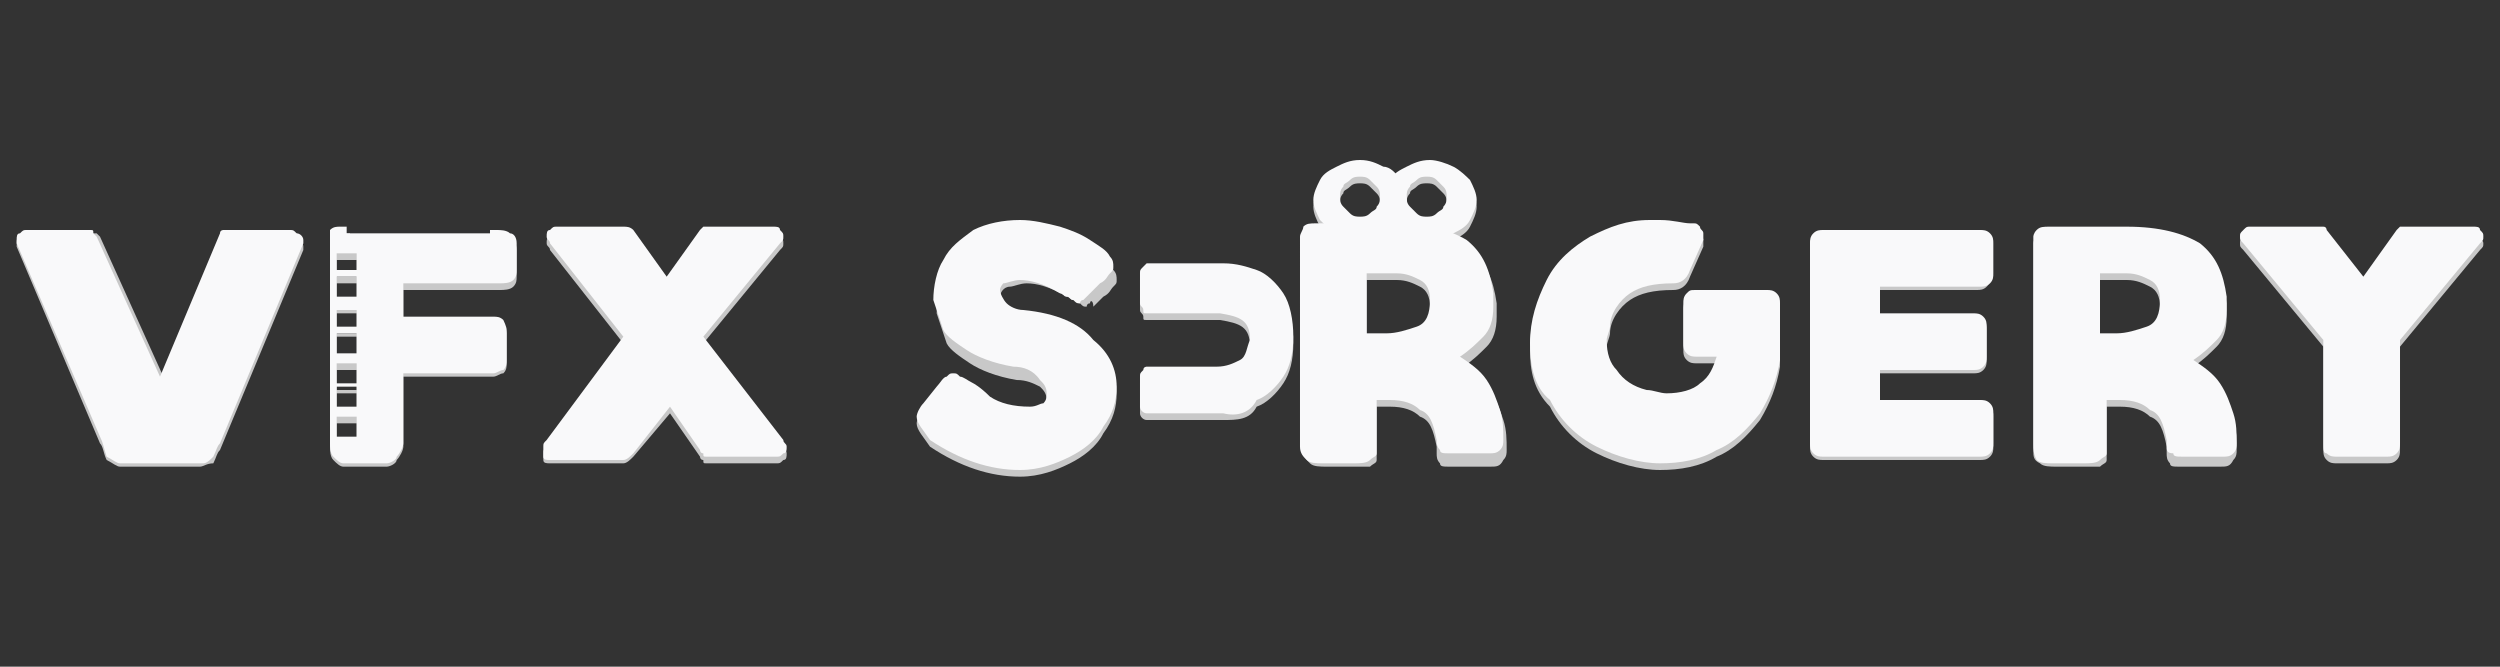 <?xml version="1.0" encoding="utf-8"?>
<!-- Generator: Adobe Illustrator 17.1.0, SVG Export Plug-In . SVG Version: 6.00 Build 0)  -->
<!DOCTYPE svg PUBLIC "-//W3C//DTD SVG 1.1//EN" "http://www.w3.org/Graphics/SVG/1.1/DTD/svg11.dtd">
<svg version="1.1" id="Layer_1" xmlns="http://www.w3.org/2000/svg" xmlns:xlink="http://www.w3.org/1999/xlink" x="0px" y="0px"
	 viewBox="0 0 75 20" enable-background="new 0 0 75 20" xml:space="preserve">
<rect x="0" y="0" width="75" height="20" fill="#333333" stroke="none"/>
<g id="exclude_box">
	<g>
		<g opacity="0.75">
			<path fill="#F9F9FA" d="M3,13.3L0.5,7.4c0,0,0-0.1,0-0.1c0-0.1,0-0.2,0.1-0.2C0.6,7,0.7,7,0.8,7h1.9C2.8,7,2.8,7,2.9,7
				c0,0,0.1,0.1,0.1,0.1l1.9,4.2l1.8-4.2c0-0.1,0.1-0.1,0.1-0.1c0,0,0.1,0,0.1,0h1.9c0.1,0,0.1,0,0.2,0.1C9,7.2,9.1,7.3,9.1,7.4
				c0,0.1,0,0.1,0,0.1l-2.5,6c-0.1,0.1-0.1,0.2-0.2,0.4C6.2,13.9,6.1,14,6,14H4.8H3.6c-0.1,0-0.2-0.1-0.4-0.2
				C3.1,13.6,3.1,13.4,3,13.3z"/>
			<path fill="#F9F9FA" d="M16.3,13.6c0-0.1,0-0.1,0.1-0.2l2.3-3.1l-2.2-2.8c0-0.1-0.1-0.1-0.1-0.2c0-0.1,0-0.2,0.1-0.2
				C16.6,7,16.6,7,16.7,7h2c0.1,0,0.2,0,0.3,0.1l1,1.4l1-1.4C21,7.1,21,7,21.1,7c0,0,0.1,0,0.1,0h2c0.1,0,0.2,0,0.2,0.1
				c0.1,0.1,0.1,0.1,0.1,0.2c0,0.1,0,0.1-0.1,0.2l-2.3,2.8l2.4,3.1c0,0.1,0.1,0.1,0.1,0.2c0,0.1,0,0.2-0.1,0.2
				c-0.1,0.1-0.1,0.1-0.2,0.1h-2.1c-0.1,0-0.1,0-0.1-0.1c-0.1,0-0.1-0.1-0.1-0.1l-0.9-1.3L19,13.7c-0.1,0.1-0.2,0.2-0.3,0.2h-2.2
				c-0.1,0-0.2,0-0.2-0.1C16.3,13.8,16.3,13.7,16.3,13.6z"/>
			<path fill="#F9F9FA" d="M27.5,12.7c0-0.1,0.1-0.3,0.2-0.4l0.4-0.5c0.1-0.1,0.2-0.3,0.3-0.3c0.1-0.1,0.1-0.1,0.2-0.1
				c0.1,0,0.1,0,0.2,0.1c0.1,0,0.2,0.1,0.4,0.2c0,0,0.2,0.1,0.5,0.4s0.7,0.3,1.2,0.3c0.2,0,0.3-0.1,0.4-0.1c0.1-0.1,0.1-0.2,0.1-0.3
				c0-0.2-0.1-0.3-0.2-0.4c-0.2-0.1-0.4-0.2-0.7-0.2h0c-0.6-0.1-1.1-0.3-1.4-0.5c-0.3-0.2-0.6-0.4-0.7-0.6c-0.1-0.3-0.2-0.6-0.3-0.9
				c0-0.4,0.1-0.9,0.3-1.2c0.2-0.4,0.5-0.6,0.9-0.9c0.4-0.2,0.9-0.3,1.4-0.3c0.4,0,0.8,0.1,1.2,0.2c0.3,0.1,0.6,0.2,0.9,0.4
				s0.5,0.3,0.6,0.5c0.1,0.1,0.1,0.2,0.1,0.3c0,0.1,0,0.1-0.1,0.2c-0.1,0.1-0.1,0.2-0.3,0.3l-0.3,0.3C32.8,9,32.7,9,32.7,9.1
				c-0.1,0-0.1,0.1-0.1,0.1c-0.1,0-0.1,0-0.2-0.1c-0.1,0-0.1-0.1-0.2-0.1c-0.1,0-0.1-0.1-0.2-0.1c-0.5-0.3-0.9-0.4-1.2-0.4
				c-0.2,0-0.4,0.1-0.5,0.1C30.1,8.6,30,8.8,30,8.9s0.1,0.3,0.2,0.4c0.1,0.1,0.3,0.2,0.5,0.2c1,0.1,1.7,0.4,2.1,0.9
				c0.5,0.4,0.7,0.9,0.7,1.4c0,0.4-0.1,0.8-0.4,1.2c-0.2,0.4-0.6,0.7-1,0.9c-0.4,0.2-0.9,0.4-1.5,0.4c-0.9,0-1.8-0.3-2.7-0.9
				C27.7,13.1,27.5,12.9,27.5,12.7z"/>
			<path fill="#F9F9FA" d="M36.7,12.6l-2.3,0c-0.1,0-0.2-0.1-0.2-0.2l0-0.9c0-0.1,0-0.1,0.1-0.2c0-0.1,0.1-0.1,0.1-0.1h2.1
				c0.3,0,0.5-0.1,0.7-0.2c0.2-0.1,0.2-0.4,0.3-0.6c0-0.6-0.3-0.7-0.9-0.8l-2.2,0c-0.1,0-0.1,0-0.1-0.1c0-0.1-0.1-0.1-0.1-0.2l0-0.9
				c0-0.1,0-0.1,0.1-0.2c0,0,0.1-0.1,0.1-0.1l1,0c0.6,0,1,0,1.1,0c0.1,0,0.2,0,0.2,0c0.4,0,0.7,0.1,1,0.2c0.3,0.1,0.6,0.4,0.8,0.7
				c0.2,0.3,0.3,0.8,0.3,1.3c0,0.5-0.1,0.9-0.3,1.2c-0.2,0.3-0.5,0.6-0.8,0.7C37.5,12.6,37.1,12.6,36.7,12.6z"/>
			<path fill="#F9F9FA" d="M43.1,13.4c-0.1-0.5-0.2-0.8-0.5-0.9c-0.2-0.2-0.5-0.3-0.9-0.3c-0.1,0-0.1,0-0.2,0c-0.1,0-0.1,0-0.2,0
				l0,0v1.3c0,0.1,0,0.2,0,0.3c0,0.1-0.1,0.1-0.2,0.2C41.1,14,41,14,40.7,14h-0.9c-0.2,0-0.4,0-0.5-0.1c-0.1-0.1-0.2-0.2-0.2-0.4
				l0-2.7V7.3c0-0.1,0.1-0.2,0.1-0.3C39.4,7,39.5,7,39.6,7h2.3c1,0,1.7,0.2,2.2,0.5c0.5,0.4,0.7,0.9,0.8,1.6c0,0.1,0,0.1,0,0.1
				c0,0,0,0.1,0,0.1v0.2c0,0.4-0.1,0.7-0.3,0.9c-0.2,0.2-0.4,0.4-0.7,0.6l0,0c0.3,0.2,0.6,0.4,0.8,0.7c0.2,0.3,0.3,0.6,0.4,0.9
				c0.1,0.3,0.1,0.6,0.1,0.9c0,0.1,0,0.2-0.1,0.3C45,14,44.9,14,44.7,14h-1.2c-0.2,0-0.3,0-0.3-0.1c-0.1-0.1-0.1-0.2-0.1-0.3
				C43.1,13.5,43.1,13.4,43.1,13.4z M41.6,10.2c0.3,0,0.6-0.1,0.9-0.2c0.3-0.1,0.4-0.4,0.4-0.8c0-0.3-0.1-0.5-0.3-0.6
				c-0.2-0.1-0.4-0.2-0.7-0.2H41v0.1v1.7h0.1h0H41.6z"/>
			<path fill="#F9F9FA" d="M45.9,10.5c0-0.7,0.2-1.3,0.5-1.9c0.3-0.6,0.8-1,1.3-1.3c0.6-0.3,1.1-0.5,1.8-0.5c0.1,0,0.2,0,0.3,0
				c0.4,0,0.7,0.1,0.9,0.1l0.1,0c0.1,0,0.1,0,0.2,0.1c0,0.1,0.1,0.1,0.1,0.2c0,0.1,0,0.1,0,0.2l-0.4,0.9c-0.1,0.3-0.3,0.4-0.5,0.4
				c-0.6,0-1,0.1-1.3,0.3c-0.3,0.2-0.6,0.6-0.6,1c0,0.1-0.1,0.3-0.1,0.4c0,0.4,0.1,0.7,0.3,0.9c0.2,0.3,0.5,0.5,0.9,0.6
				c0.2,0,0.4,0.1,0.6,0.1c0.4,0,0.8-0.1,1-0.3c0.3-0.2,0.4-0.5,0.5-0.8h-0.6c-0.1,0-0.2,0-0.3-0.1c-0.1-0.1-0.1-0.2-0.1-0.3V9.3
				c0-0.1,0-0.2,0.1-0.3c0.1-0.1,0.1-0.1,0.3-0.1H53c0.1,0,0.2,0,0.3,0.1c0.1,0.1,0.1,0.2,0.1,0.3l0,0.7c0,0.1,0,0.2,0,0.4
				c0,0.2,0,0.4,0,0.6c-0.1,0.6-0.3,1.1-0.6,1.6c-0.4,0.5-0.8,0.9-1.3,1.1c-0.5,0.3-1.1,0.4-1.7,0.4c-0.6,0-1.3-0.2-1.9-0.5
				c-0.6-0.3-1.1-0.8-1.4-1.4C46,11.7,45.9,11.1,45.9,10.5z"/>
			<path fill="#F9F9FA" d="M56.4,8.7v0.8h2.8c0.1,0,0.2,0,0.3,0.1c0.1,0.1,0.1,0.2,0.1,0.3v0.9c0,0.1,0,0.2-0.1,0.3
				s-0.2,0.1-0.3,0.1h-2.8v0.9h3c0.1,0,0.2,0,0.3,0.1c0.1,0.1,0.1,0.2,0.1,0.3v0.9c0,0.1,0,0.2-0.1,0.3c-0.1,0.1-0.2,0.1-0.3,0.1
				h-4.7c-0.1,0-0.2,0-0.3-0.1c-0.1-0.1-0.1-0.2-0.1-0.3v0v-0.8V8.3V7.4c0-0.1,0-0.2,0.1-0.3C54.4,7,54.5,7,54.6,7h4.7
				c0.1,0,0.2,0,0.3,0.1c0.1,0.1,0.1,0.2,0.1,0.3v0.9c0,0.1,0,0.2-0.1,0.3s-0.2,0.1-0.3,0.1L56.4,8.7L56.4,8.7z"/>
			<path fill="#F9F9FA" d="M65,13.4c-0.1-0.5-0.2-0.8-0.5-0.9c-0.2-0.2-0.5-0.3-0.9-0.3c-0.1,0-0.1,0-0.2,0c-0.1,0-0.1,0-0.2,0l0,0
				v1.3c0,0.1,0,0.2,0,0.3c0,0.1-0.1,0.1-0.2,0.2C63,14,62.8,14,62.6,14h-0.9c-0.2,0-0.4,0-0.5-0.1C61,13.8,61,13.7,61,13.5l0-2.7
				V7.3c0-0.1,0.1-0.2,0.1-0.3C61.2,7,61.4,7,61.5,7h2.3c1,0,1.7,0.2,2.2,0.5c0.5,0.4,0.7,0.9,0.8,1.6c0,0.1,0,0.1,0,0.1
				c0,0,0,0.1,0,0.1v0.2c0,0.4-0.1,0.7-0.3,0.9c-0.2,0.2-0.4,0.4-0.7,0.6l0,0c0.3,0.2,0.6,0.4,0.8,0.7c0.2,0.3,0.3,0.6,0.4,0.9
				c0.1,0.3,0.1,0.6,0.1,0.9c0,0.1,0,0.2-0.1,0.3C66.9,14,66.8,14,66.6,14h-1.2c-0.2,0-0.3,0-0.3-0.1C65,13.8,65,13.7,65,13.6
				C65,13.5,65,13.4,65,13.4z M63.5,10.2c0.3,0,0.6-0.1,0.9-0.2c0.3-0.1,0.4-0.4,0.4-0.8c0-0.3-0.1-0.5-0.3-0.6
				c-0.2-0.1-0.4-0.2-0.7-0.2h-0.8v0.1v1.7H63h0H63.5z"/>
			<path fill="#F9F9FA" d="M69.7,13.5l0-3.1l-2.4-2.9c-0.1-0.1-0.1-0.1-0.1-0.2c0-0.1,0-0.1,0.1-0.2C67.3,7,67.4,7,67.5,7l2,0
				c0.1,0,0.1,0,0.2,0c0.1,0,0.1,0.1,0.1,0.1l1.1,1.4l1-1.4c0,0,0.1-0.1,0.1-0.1c0.1,0,0.1,0,0.2,0l2,0c0.1,0,0.2,0,0.2,0.1
				s0.1,0.1,0.1,0.2c0,0.1,0,0.1-0.1,0.2l-2.4,2.9l0,3.1c0,0.1,0,0.2-0.1,0.3c-0.1,0.1-0.2,0.1-0.3,0.1h-1.5c-0.1,0-0.2,0-0.3-0.1
				C69.7,13.7,69.7,13.6,69.7,13.5z"/>
			<path fill="#F9F9FA" d="M39.4,6.2c0-0.2,0.1-0.4,0.2-0.6c0.1-0.2,0.3-0.3,0.5-0.4c0.2-0.1,0.4-0.2,0.7-0.2s0.5,0.1,0.7,0.2
				c0.2,0.1,0.4,0.3,0.5,0.4c0.1,0.2,0.2,0.4,0.2,0.6c0,0.2-0.1,0.4-0.2,0.6c-0.1,0.2-0.3,0.3-0.5,0.4c-0.2,0.1-0.4,0.2-0.7,0.2
				s-0.5-0.1-0.7-0.2c-0.2-0.1-0.4-0.3-0.5-0.4C39.5,6.6,39.4,6.4,39.4,6.2z M41.4,6.1c0-0.1,0-0.2-0.1-0.3
				c-0.1-0.1-0.1-0.1-0.2-0.2c-0.1-0.1-0.2-0.1-0.3-0.1c-0.1,0-0.2,0-0.3,0.1s-0.2,0.1-0.2,0.2c-0.1,0.1-0.1,0.2-0.1,0.3
				s0,0.2,0.1,0.3c0.1,0.1,0.1,0.1,0.2,0.2c0.1,0.1,0.2,0.1,0.3,0.1c0.1,0,0.2,0,0.3-0.1c0.1-0.1,0.2-0.1,0.2-0.2
				C41.4,6.3,41.4,6.2,41.4,6.1z"/>
			<path fill="#F9F9FA" d="M41.5,6.2c0-0.2,0.1-0.4,0.2-0.6c0.1-0.2,0.3-0.3,0.5-0.4c0.2-0.1,0.4-0.2,0.7-0.2c0.2,0,0.5,0.1,0.7,0.2
				c0.2,0.1,0.4,0.3,0.5,0.4c0.1,0.2,0.2,0.4,0.2,0.6c0,0.2-0.1,0.4-0.2,0.6c-0.1,0.2-0.3,0.3-0.5,0.4c-0.2,0.1-0.4,0.2-0.7,0.2
				c-0.2,0-0.5-0.1-0.7-0.2c-0.2-0.1-0.4-0.3-0.5-0.4C41.5,6.6,41.5,6.4,41.5,6.2z M43.4,6.1c0-0.1,0-0.2-0.1-0.3
				c-0.1-0.1-0.1-0.1-0.2-0.2c-0.1-0.1-0.2-0.1-0.3-0.1c-0.1,0-0.2,0-0.3,0.1s-0.2,0.1-0.2,0.2c-0.1,0.1-0.1,0.2-0.1,0.3
				s0,0.2,0.1,0.3c0.1,0.1,0.1,0.1,0.2,0.2c0.1,0.1,0.2,0.1,0.3,0.1c0.1,0,0.2,0,0.3-0.1c0.1-0.1,0.2-0.1,0.2-0.2
				C43.4,6.3,43.4,6.2,43.4,6.1z"/>
			<line fill="#F9F9FA" x1="9.9" y1="9.3" x2="9.9" y2="9.3"/>
			<path fill="#F9F9FA" d="M9.9,9.2"/>
			<path fill="#F9F9FA" d="M9.9,9.3"/>
			<path fill="#F9F9FA" d="M15.3,7.1C15.2,7.1,15.1,7,15,7h-0.2l0,0v0.2h-4.3V7h-0.2c-0.1,0-0.2,0-0.3,0.1C9.9,7.2,9.9,7.3,9.9,7.4
				v0v0.4v0v0.6v0.2v0.1v4.7c0,0.1,0,0.3,0.1,0.4c0.1,0.1,0.2,0.2,0.3,0.2h1.3c0.1,0,0.3-0.1,0.3-0.2c0.1-0.1,0.2-0.3,0.2-0.4v-2.1
				h2.7c0.1,0,0.2-0.1,0.3-0.1c0.1-0.1,0.1-0.2,0.1-0.3v-0.9c0-0.1-0.1-0.3-0.1-0.3c-0.1-0.1-0.2-0.1-0.3-0.1h-2.7V8.7H15
				c0.1,0,0.3,0,0.4-0.1c0.1-0.1,0.1-0.2,0.1-0.3V7.5C15.5,7.3,15.4,7.2,15.3,7.1z M10.7,13.3h-0.6v-0.6h0.6V13.3z M10.7,12.4h-0.6
				v-0.6h0.6V12.4z M10.7,11.7h-0.6v-0.6h0.6V11.7z M10.7,10.7h-0.6v-0.6h0.6V10.7z M10.7,10h-0.6V9.4h0.6V10z M10.7,9.1h-0.6V8.5
				h0.6V9.1z M10.7,8.3h-0.6V7.8h0.6V8.3z"/>
		</g>
		<g>
			<g>
				<g>
					<path fill="#F9F9FA" d="M3,13.1L0.5,7.3c0,0,0-0.1,0-0.1c0-0.1,0-0.2,0.1-0.2c0.1-0.1,0.1-0.1,0.2-0.1h1.9c0.1,0,0.1,0,0.1,0.1
						c0,0,0.1,0.1,0.1,0.1l1.9,4.2L6.6,7c0-0.1,0.1-0.1,0.1-0.1c0,0,0.1,0,0.1,0h1.9c0.1,0,0.1,0,0.2,0.1C9,7,9.1,7.1,9.1,7.2
						c0,0.1,0,0.1,0,0.1l-2.5,6c-0.1,0.1-0.1,0.2-0.2,0.4c-0.1,0.1-0.2,0.2-0.3,0.2H4.8H3.6c-0.1,0-0.2-0.1-0.4-0.2
						C3.1,13.4,3.1,13.3,3,13.1z"/>
					<path fill="#F9F9FA" d="M16.3,13.4c0-0.1,0-0.1,0.1-0.2l2.3-3.1l-2.2-2.8c0-0.1-0.1-0.1-0.1-0.2c0-0.1,0-0.2,0.1-0.2
						c0.1-0.1,0.1-0.1,0.2-0.1h2c0.1,0,0.2,0,0.3,0.1l1,1.4l1-1.4c0,0,0.1-0.1,0.1-0.1c0,0,0.1,0,0.1,0h2c0.1,0,0.2,0,0.2,0.1
						C23.5,7,23.5,7,23.5,7.1c0,0.1,0,0.1-0.1,0.2l-2.3,2.8l2.4,3.1c0,0.1,0.1,0.1,0.1,0.2c0,0.1,0,0.2-0.1,0.2
						c-0.1,0.1-0.1,0.1-0.2,0.1h-2.1c-0.1,0-0.1,0-0.1-0.1c-0.1,0-0.1-0.1-0.1-0.1l-0.9-1.3L19,13.6c-0.1,0.1-0.2,0.2-0.3,0.2h-2.2
						c-0.1,0-0.2,0-0.2-0.1C16.3,13.6,16.3,13.5,16.3,13.4z"/>
					<path fill="#F9F9FA" d="M27.5,12.5c0-0.1,0.1-0.3,0.2-0.4l0.4-0.5c0.1-0.1,0.2-0.3,0.3-0.3c0.1-0.1,0.1-0.1,0.2-0.1
						c0.1,0,0.1,0,0.2,0.1c0.1,0,0.2,0.1,0.4,0.2c0,0,0.2,0.1,0.5,0.4c0.3,0.2,0.7,0.3,1.2,0.3c0.2,0,0.3-0.1,0.4-0.1
						c0.1-0.1,0.1-0.2,0.1-0.3c0-0.2-0.1-0.3-0.2-0.4C31,11.1,30.7,11,30.4,11h0c-0.6-0.1-1.1-0.3-1.4-0.5c-0.3-0.2-0.6-0.4-0.7-0.6
						c-0.1-0.3-0.2-0.6-0.3-0.9c0-0.4,0.1-0.9,0.3-1.2c0.2-0.4,0.5-0.6,0.9-0.9c0.4-0.2,0.9-0.3,1.4-0.3c0.4,0,0.8,0.1,1.2,0.2
						c0.3,0.1,0.6,0.2,0.9,0.4s0.5,0.3,0.6,0.5c0.1,0.1,0.1,0.2,0.1,0.3c0,0.1,0,0.1-0.1,0.2c-0.1,0.1-0.1,0.2-0.3,0.3l-0.3,0.3
						c-0.1,0.1-0.2,0.2-0.2,0.2c-0.1,0-0.1,0.1-0.1,0.1c-0.1,0-0.1,0-0.2-0.1c-0.1,0-0.1-0.1-0.2-0.1c-0.1,0-0.1-0.1-0.2-0.1
						c-0.5-0.3-0.9-0.4-1.2-0.4c-0.2,0-0.4,0.1-0.5,0.1C30.1,8.5,30,8.6,30,8.7c0,0.1,0.1,0.3,0.2,0.4c0.1,0.1,0.3,0.2,0.5,0.2
						c1,0.1,1.7,0.4,2.1,0.9c0.5,0.4,0.7,0.9,0.7,1.4c0,0.4-0.1,0.8-0.4,1.2c-0.2,0.4-0.6,0.7-1,0.9c-0.4,0.2-0.9,0.4-1.5,0.4
						c-0.9,0-1.8-0.3-2.7-0.9C27.7,12.9,27.5,12.7,27.5,12.5z"/>
					<path fill="#F9F9FA" d="M36.7,12.4l-2.3,0c-0.1,0-0.2-0.1-0.2-0.2l0-0.9c0-0.1,0-0.1,0.1-0.2c0-0.1,0.1-0.1,0.1-0.1h2.1
						c0.3,0,0.5-0.1,0.7-0.2c0.2-0.1,0.2-0.4,0.3-0.6c0-0.6-0.3-0.7-0.9-0.8l-2.2,0c-0.1,0-0.1,0-0.1-0.1c0-0.1-0.1-0.1-0.1-0.2
						l0-0.9c0-0.1,0-0.1,0.1-0.2c0,0,0.1-0.1,0.1-0.1l1,0c0.6,0,1,0,1.1,0c0.1,0,0.2,0,0.2,0c0.4,0,0.7,0.1,1,0.2
						c0.3,0.1,0.6,0.4,0.8,0.7c0.2,0.3,0.3,0.8,0.3,1.3c0,0.5-0.1,0.9-0.3,1.2c-0.2,0.3-0.5,0.6-0.8,0.7
						C37.5,12.4,37.1,12.5,36.7,12.4z"/>
					<path fill="#F9F9FA" d="M43.1,13.2c-0.1-0.5-0.2-0.8-0.5-0.9c-0.2-0.2-0.5-0.3-0.9-0.3c-0.1,0-0.1,0-0.2,0c-0.1,0-0.1,0-0.2,0
						l0,0v1.3c0,0.1,0,0.2,0,0.3c0,0.1-0.1,0.1-0.2,0.2c-0.1,0.1-0.3,0.1-0.5,0.1h-0.9c-0.2,0-0.4,0-0.5-0.1
						c-0.1-0.1-0.2-0.2-0.2-0.4l0-2.7V7.1c0-0.1,0.1-0.2,0.1-0.3c0.1-0.1,0.2-0.1,0.4-0.1h2.3c1,0,1.7,0.2,2.2,0.5
						c0.5,0.4,0.7,0.9,0.8,1.6c0,0.1,0,0.1,0,0.1c0,0,0,0.1,0,0.1v0.2c0,0.4-0.1,0.7-0.3,0.9c-0.2,0.2-0.4,0.4-0.7,0.6l0,0
						c0.3,0.2,0.6,0.4,0.8,0.7s0.3,0.6,0.4,0.9c0.1,0.3,0.1,0.6,0.1,0.9c0,0.1,0,0.2-0.1,0.3c-0.1,0.1-0.2,0.1-0.3,0.1h-1.2
						c-0.2,0-0.3,0-0.3-0.1c-0.1-0.1-0.1-0.2-0.1-0.3C43.1,13.3,43.1,13.2,43.1,13.2z M41.6,10c0.3,0,0.6-0.1,0.9-0.2
						c0.3-0.1,0.4-0.4,0.4-0.8c0-0.3-0.1-0.5-0.3-0.6c-0.2-0.1-0.4-0.2-0.7-0.2H41v0.1V10h0.1h0H41.6z"/>
					<path fill="#F9F9FA" d="M45.9,10.3c0-0.7,0.2-1.3,0.5-1.9c0.3-0.6,0.8-1,1.3-1.3c0.6-0.3,1.1-0.5,1.8-0.5c0.1,0,0.2,0,0.3,0
						c0.4,0,0.7,0.1,0.9,0.1l0.1,0c0.1,0,0.1,0,0.2,0.1c0,0.1,0.1,0.1,0.1,0.2c0,0.1,0,0.1,0,0.2l-0.4,0.9c-0.1,0.3-0.3,0.4-0.5,0.4
						c-0.6,0-1,0.1-1.3,0.3c-0.3,0.2-0.6,0.6-0.6,1c0,0.1-0.1,0.3-0.1,0.4c0,0.4,0.1,0.7,0.3,0.9c0.2,0.3,0.5,0.5,0.9,0.6
						c0.2,0,0.4,0.1,0.6,0.1c0.4,0,0.8-0.1,1-0.3c0.3-0.2,0.4-0.5,0.5-0.8h-0.6c-0.1,0-0.2,0-0.3-0.1c-0.1-0.1-0.1-0.2-0.1-0.3V9.1
						c0-0.1,0-0.2,0.1-0.3c0.1-0.1,0.1-0.1,0.3-0.1H53c0.1,0,0.2,0,0.3,0.1c0.1,0.1,0.1,0.2,0.1,0.3l0,0.7c0,0.1,0,0.2,0,0.4
						c0,0.2,0,0.4,0,0.6c-0.1,0.6-0.3,1.1-0.6,1.6c-0.4,0.5-0.8,0.9-1.3,1.1c-0.5,0.3-1.1,0.4-1.7,0.4c-0.6,0-1.3-0.2-1.9-0.5
						c-0.6-0.3-1.1-0.8-1.4-1.4C46,11.6,45.9,10.9,45.9,10.3z"/>
					<path fill="#F9F9FA" d="M56.4,8.6v0.8h2.8c0.1,0,0.2,0,0.3,0.1c0.1,0.1,0.1,0.2,0.1,0.3v0.9c0,0.1,0,0.2-0.1,0.3
						c-0.1,0.1-0.2,0.1-0.3,0.1h-2.8V12h3c0.1,0,0.2,0,0.3,0.1s0.1,0.2,0.1,0.3v0.9c0,0.1,0,0.2-0.1,0.3c-0.1,0.1-0.2,0.1-0.3,0.1
						h-4.7c-0.1,0-0.2,0-0.3-0.1c-0.1-0.1-0.1-0.2-0.1-0.3v0v-0.8V8.1V7.3c0-0.1,0-0.2,0.1-0.3c0.1-0.1,0.2-0.1,0.3-0.1h4.7
						c0.1,0,0.2,0,0.3,0.1s0.1,0.2,0.1,0.3v0.9c0,0.1,0,0.2-0.1,0.3s-0.2,0.1-0.3,0.1L56.4,8.6L56.4,8.6z"/>
					<path fill="#F9F9FA" d="M65,13.2c-0.1-0.5-0.2-0.8-0.5-0.9c-0.2-0.2-0.5-0.3-0.9-0.3c-0.1,0-0.1,0-0.2,0c-0.1,0-0.1,0-0.2,0
						l0,0v1.3c0,0.1,0,0.2,0,0.3c0,0.1-0.1,0.1-0.2,0.2c-0.1,0.1-0.3,0.1-0.5,0.1h-0.9c-0.2,0-0.4,0-0.5-0.1
						C61,13.6,61,13.5,61,13.3l0-2.7V7.1C61,7.1,61,7,61.1,6.9c0.1-0.1,0.2-0.1,0.4-0.1h2.3c1,0,1.7,0.2,2.2,0.5
						c0.5,0.4,0.7,0.9,0.8,1.6c0,0.1,0,0.1,0,0.1c0,0,0,0.1,0,0.1v0.2c0,0.4-0.1,0.7-0.3,0.9c-0.2,0.2-0.4,0.4-0.7,0.6l0,0
						c0.3,0.2,0.6,0.4,0.8,0.7c0.2,0.3,0.3,0.6,0.4,0.9c0.1,0.3,0.1,0.6,0.1,0.9c0,0.1,0,0.2-0.1,0.3c-0.1,0.1-0.2,0.1-0.3,0.1h-1.2
						c-0.2,0-0.3,0-0.3-0.1C65,13.6,65,13.5,65,13.4C65,13.3,65,13.2,65,13.2z M63.5,10c0.3,0,0.6-0.1,0.9-0.2
						c0.3-0.1,0.4-0.4,0.4-0.8c0-0.3-0.1-0.5-0.3-0.6c-0.2-0.1-0.4-0.2-0.7-0.2h-0.8v0.1V10H63h0H63.5z"/>
					<path fill="#F9F9FA" d="M69.7,13.3l0-3.1l-2.4-2.9c-0.1-0.1-0.1-0.1-0.1-0.2c0-0.1,0-0.1,0.1-0.2c0.1-0.1,0.1-0.1,0.2-0.1l2,0
						c0.1,0,0.1,0,0.2,0c0.1,0,0.1,0.1,0.1,0.1l1.1,1.4l1-1.4c0,0,0.1-0.1,0.1-0.1c0.1,0,0.1,0,0.2,0l2,0c0.1,0,0.2,0,0.2,0.1
						c0.1,0.1,0.1,0.1,0.1,0.2c0,0.1,0,0.1-0.1,0.2l-2.4,2.9l0,3.1c0,0.1,0,0.2-0.1,0.3c-0.1,0.1-0.2,0.1-0.3,0.1h-1.5
						c-0.1,0-0.2,0-0.3-0.1C69.7,13.6,69.7,13.5,69.7,13.3z"/>
					<path fill="#F9F9FA" d="M39.4,6c0-0.2,0.1-0.4,0.2-0.6c0.1-0.2,0.3-0.3,0.5-0.4s0.4-0.2,0.7-0.2s0.5,0.1,0.7,0.2
						C41.7,5,41.9,5.2,42,5.4c0.1,0.2,0.2,0.4,0.2,0.6c0,0.2-0.1,0.4-0.2,0.6c-0.1,0.2-0.3,0.3-0.5,0.4c-0.2,0.1-0.4,0.2-0.7,0.2
						S40.3,7.1,40.1,7s-0.4-0.3-0.5-0.4C39.5,6.4,39.4,6.2,39.4,6z M41.4,5.9c0-0.1,0-0.2-0.1-0.3c-0.1-0.1-0.1-0.1-0.2-0.2
						c-0.1-0.1-0.2-0.1-0.3-0.1c-0.1,0-0.2,0-0.3,0.1s-0.2,0.1-0.2,0.2c-0.1,0.1-0.1,0.2-0.1,0.3s0,0.2,0.1,0.3
						c0.1,0.1,0.1,0.1,0.2,0.2c0.1,0.1,0.2,0.1,0.3,0.1c0.1,0,0.2,0,0.3-0.1s0.2-0.1,0.2-0.2C41.4,6.1,41.4,6,41.4,5.9z"/>
					<path fill="#F9F9FA" d="M41.5,6c0-0.2,0.1-0.4,0.2-0.6c0.1-0.2,0.3-0.3,0.5-0.4s0.4-0.2,0.7-0.2c0.2,0,0.5,0.1,0.7,0.2
						s0.4,0.3,0.5,0.4c0.1,0.2,0.2,0.4,0.2,0.6c0,0.2-0.1,0.4-0.2,0.6c-0.1,0.2-0.3,0.3-0.5,0.4s-0.4,0.2-0.7,0.2
						c-0.2,0-0.5-0.1-0.7-0.2s-0.4-0.3-0.5-0.4C41.5,6.4,41.5,6.2,41.5,6z M43.4,5.9c0-0.1,0-0.2-0.1-0.3c-0.1-0.1-0.1-0.1-0.2-0.2
						c-0.1-0.1-0.2-0.1-0.3-0.1c-0.1,0-0.2,0-0.3,0.1s-0.2,0.1-0.2,0.2c-0.1,0.1-0.1,0.2-0.1,0.3s0,0.2,0.1,0.3
						c0.1,0.1,0.1,0.1,0.2,0.2c0.1,0.1,0.2,0.1,0.3,0.1c0.1,0,0.2,0,0.3-0.1s0.2-0.1,0.2-0.2C43.4,6.1,43.4,6,43.4,5.9z"/>
				</g>
				<line fill="#F9F9FA" x1="9.9" y1="9.1" x2="9.9" y2="9.1"/>
				<path fill="#F9F9FA" d="M9.9,9"/>
				<path fill="#F9F9FA" d="M9.9,9.1"/>
				<path fill="#F9F9FA" d="M15.3,7c-0.1-0.1-0.3-0.1-0.4-0.1h-0.2l0,0V7h-4.3V6.8h-0.2c-0.1,0-0.2,0-0.3,0.1C9.9,7,9.9,7.1,9.9,7.3
					v0v0.4v0v0.6v0.2v0.1v4.7c0,0.1,0,0.3,0.1,0.4c0.1,0.1,0.2,0.2,0.3,0.2h1.3c0.1,0,0.3-0.1,0.3-0.2c0.1-0.1,0.2-0.3,0.2-0.4v-2.1
					h2.7c0.1,0,0.2-0.1,0.3-0.1c0.1-0.1,0.1-0.2,0.1-0.3V9.9c0-0.1-0.1-0.3-0.1-0.3c-0.1-0.1-0.2-0.1-0.3-0.1h-2.7V8.5H15
					c0.1,0,0.3,0,0.4-0.1c0.1-0.1,0.1-0.2,0.1-0.3V7.3C15.5,7.1,15.4,7,15.3,7z M10.7,13.1h-0.6v-0.6h0.6V13.1z M10.7,12.2h-0.6
					v-0.6h0.6V12.2z M10.7,11.5h-0.6v-0.6h0.6V11.5z M10.7,10.6h-0.6V10h0.6V10.6z M10.7,9.8h-0.6V9.3h0.6V9.8z M10.7,8.9h-0.6V8.3
					h0.6V8.9z M10.7,8.1h-0.6V7.6h0.6V8.1z"/>
			</g>
		</g>
	</g>
</g>
</svg>
